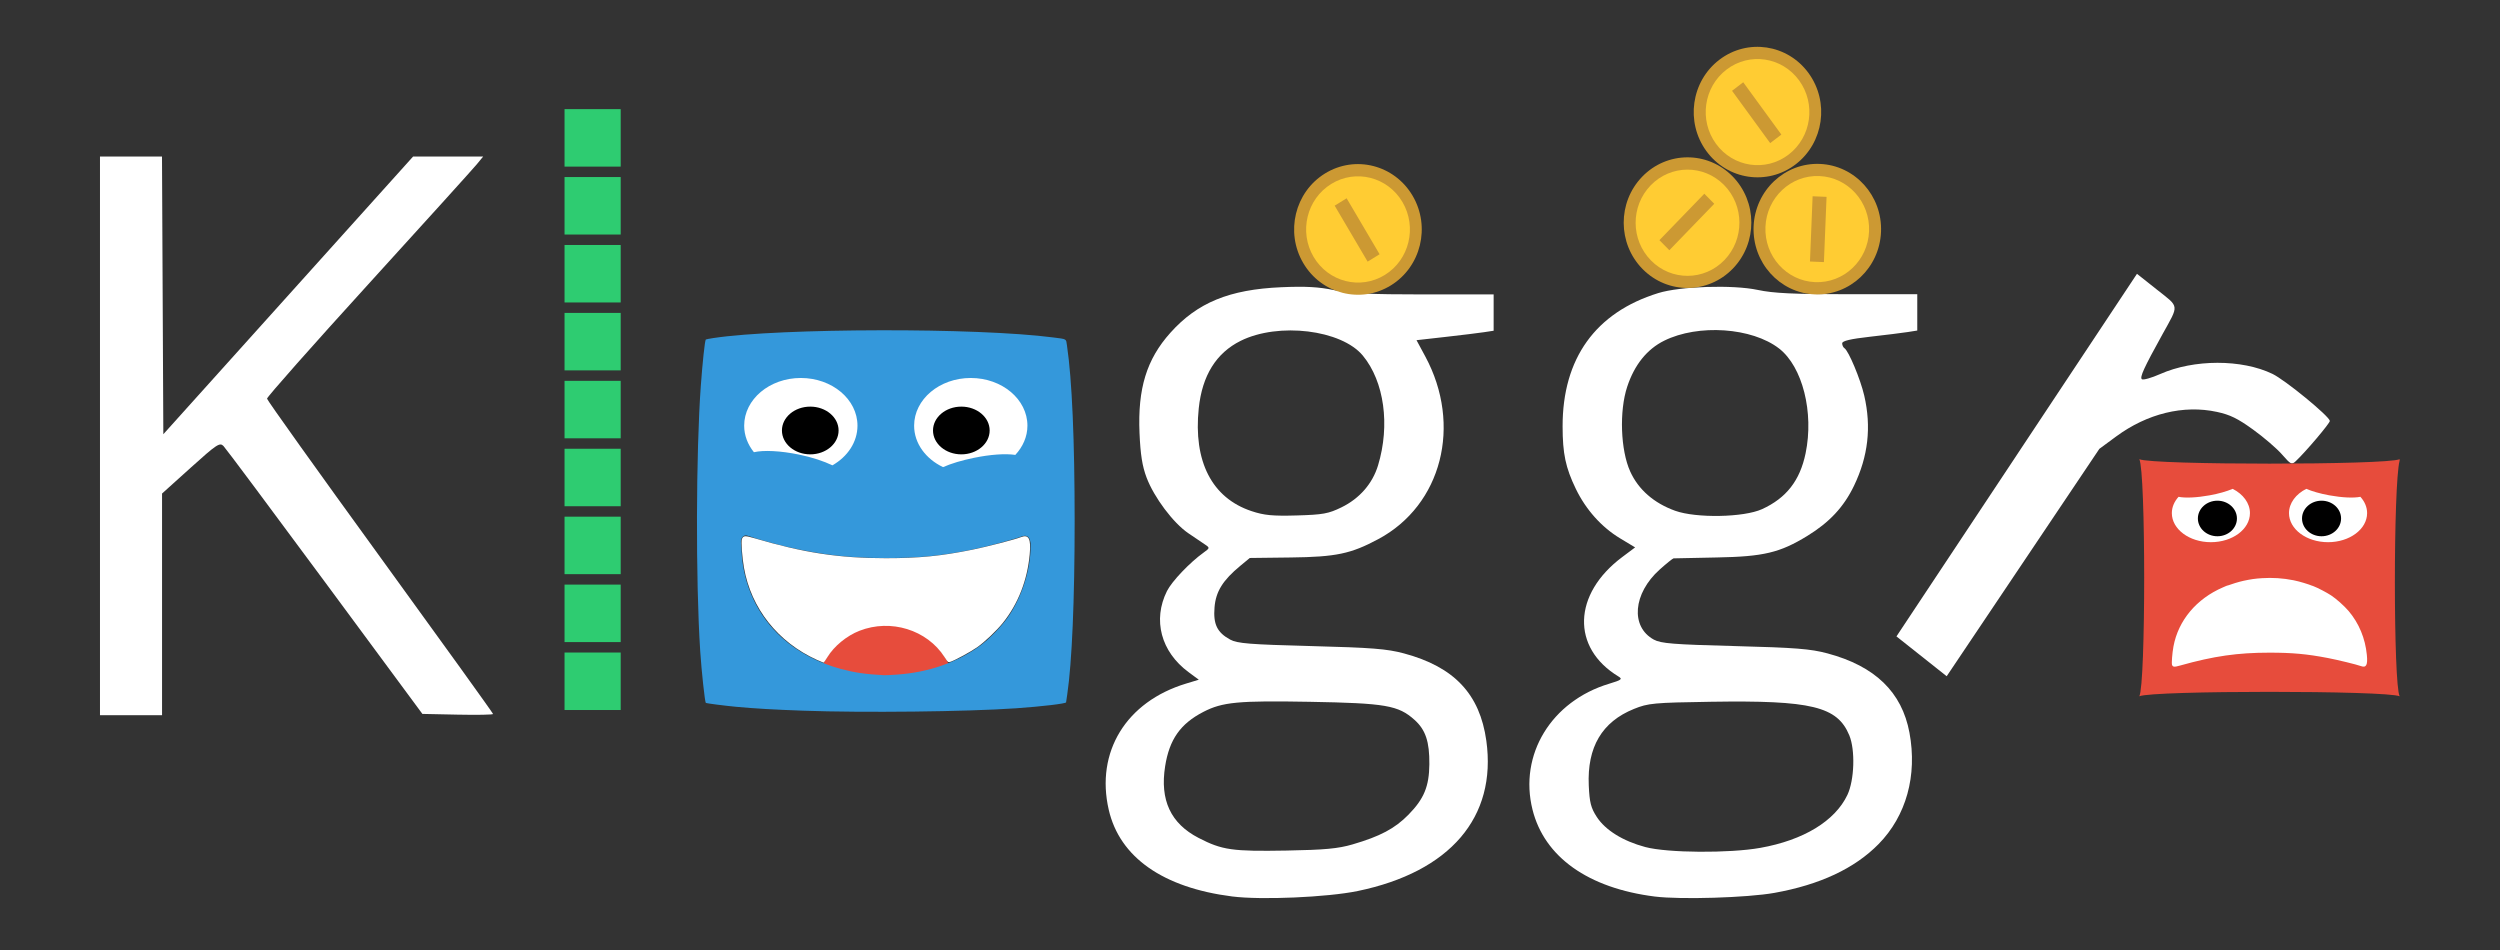 <?xml version="1.0" encoding="UTF-8" standalone="no"?>
<!-- Created with Inkscape (http://www.inkscape.org/) -->

<svg
   xmlns:dc="http://purl.org/dc/elements/1.1/"
   xmlns:cc="http://creativecommons.org/ns#"
   xmlns:rdf="http://www.w3.org/1999/02/22-rdf-syntax-ns#"
   xmlns:svg="http://www.w3.org/2000/svg"
   xmlns="http://www.w3.org/2000/svg"
   xmlns:sodipodi="http://sodipodi.sourceforge.net/DTD/sodipodi-0.dtd"
   xmlns:inkscape="http://www.inkscape.org/namespaces/inkscape"
   width="500"
   height="190"
   id="svg3142"
   version="1.1"
   inkscape:version="0.48.4 r9939"
   sodipodi:docname="header.svg">
  <rect width="100%" height="100%" fill="#333333" stroke="none"/>
  <defs
     id="defs3144" />
  <sodipodi:namedview
     id="base"
     pagecolor="#ffffff"
     bordercolor="#666666"
     borderopacity="1.0"
     inkscape:pageopacity="0.0"
     inkscape:pageshadow="2"
     inkscape:zoom="1.28"
     inkscape:cx="220.97291"
     inkscape:cy="47.545416"
     inkscape:document-units="px"
     inkscape:current-layer="g3242"
     showgrid="true"
     inkscape:window-width="1440"
     inkscape:window-height="876"
     inkscape:window-x="0"
     inkscape:window-y="24"
     inkscape:window-maximized="1"
     inkscape:snap-bbox="true"
     inkscape:connector-spacing="0">
    <inkscape:grid
       type="xygrid"
       id="grid3198"
       empspacing="5"
       visible="true"
       enabled="true"
       snapvisiblegridlinesonly="true" />
  </sodipodi:namedview>
  <g
     inkscape:groupmode="layer"
     id="layer3"
     inkscape:label="player"
     transform="translate(0,-40)" />
  <g
     inkscape:label="text"
     inkscape:groupmode="layer"
     id="layer1"
     transform="translate(0,-862.362)">
    <g
       id="g3242"
       transform="matrix(1.021,0,0,1.045,-7.571,-35.79)">
      <path
         inkscape:connector-curvature="0"
         inkscape:connector-type="polyline"
         id="path3077-4"
         d="m 217.075,940.935 0,0"
         style="fill:none;stroke:#000000;stroke-width:2.225px;stroke-linecap:butt;stroke-linejoin:miter;stroke-opacity:1" />
      <path
         inkscape:connector-curvature="0"
         id="path3281"
         d="m 27,942.898 0,-53.464 6.074,0 6.074,0 0.131,26.574 0.131,26.574 24.463,-26.574 24.463,-26.574 6.863,0 6.863,0 -1.279,1.52 c -0.703,0.836 -10.241,11.139 -21.195,22.894 -10.954,11.756 -19.893,21.623 -19.865,21.928 0.028,0.305 10.001,13.947 22.163,30.317 C 94.05,982.462 104,995.976 104,996.123 c 0,0.147 -3.115,0.204 -6.922,0.126 L 90.157,996.109 71.071,970.869 C 60.573,956.988 51.626,945.272 51.189,944.834 c -0.724,-0.724 -1.307,-0.347 -6.413,4.151 l -5.617,4.948 0,21.215 0,21.215 -6.079,0 -6.079,0 0,-53.464 z"
         style="fill:#ffffff;fill-opacity:1;stroke:none" />
      <path
         inkscape:connector-curvature="0"
         id="path3285"
         d="m 248.769,1031.046 c -13.545,-1.685 -22.02,-7.499 -24.164,-16.578 -2.617,-11.081 3.407,-20.69 15.149,-24.165 l 2.491,-0.737 -2.011,-1.452 c -5.403,-3.9 -7.057,-9.985 -4.221,-15.526 0.949,-1.854 4.469,-5.462 7.177,-7.357 1.216,-0.851 1.228,-0.913 0.31,-1.515 -0.527,-0.345 -2.01,-1.326 -3.297,-2.18 -2.966,-1.968 -6.723,-6.86 -8.193,-10.668 -0.839,-2.174 -1.2,-4.401 -1.378,-8.514 -0.37,-8.532 1.389,-14.113 6.046,-19.191 5.3,-5.778 11.547,-8.284 21.729,-8.715 4.758,-0.201 7.335,-0.063 10.326,0.555 3.108,0.642 6.989,0.824 17.626,0.824 l 13.641,0 0,3.474 0,3.474 -1.902,0.282 c -1.046,0.155 -4.446,0.562 -7.554,0.904 l -5.652,0.622 1.718,3.115 c 7.255,13.153 3.231,28.45 -9.195,34.955 -5.389,2.821 -8.269,3.412 -17.149,3.518 l -8.032,0.096 -1.828,1.474 c -3.454,2.786 -4.828,4.942 -5.08,7.973 -0.27,3.239 0.513,4.812 3.068,6.173 1.392,0.741 3.82,0.931 15.846,1.238 11.883,0.303 14.851,0.532 18.171,1.399 9.856,2.574 14.889,7.783 16.158,16.725 2.076,14.632 -7.097,25.101 -25.199,28.758 -5.956,1.203 -18.889,1.75 -24.601,1.039 l 0,0 z m 23.586,-9.96 c 5.413,-1.541 8.305,-3.043 10.962,-5.691 3.045,-3.034 4.048,-5.404 4.09,-9.658 0.042,-4.305 -0.741,-6.593 -2.902,-8.484 -3.183,-2.785 -5.634,-3.199 -20.502,-3.46 -14.036,-0.247 -17.124,0.039 -20.872,1.933 -4.496,2.272 -6.653,5.272 -7.483,10.411 -1.045,6.467 1.095,10.945 6.549,13.702 4.609,2.33 6.602,2.61 17.225,2.423 7.495,-0.132 10.098,-0.369 12.934,-1.177 l 0,0 z m -2.169,-64.509 c 3.548,-1.692 6.083,-4.534 7.171,-8.037 2.39,-7.701 1.21,-16.042 -2.972,-20.994 -4.195,-4.968 -16.528,-6.433 -23.933,-2.843 -4.8,2.327 -7.544,6.638 -8.216,12.908 -1.091,10.171 2.572,17.156 10.319,19.681 2.494,0.813 4.142,0.967 8.895,0.834 5.116,-0.144 6.19,-0.334 8.736,-1.549 z"
         style="fill:#ffffff;fill-opacity:1;stroke:none" />
      <path
         inkscape:connector-curvature="0"
         id="path3287"
         d="m 331.59,1031.065 c -13.072,-1.607 -21.657,-7.563 -23.977,-16.635 -2.691,-10.524 3.68,-20.753 15.005,-24.094 2.452,-0.723 2.673,-0.892 1.824,-1.395 -9.263,-5.489 -8.934,-15.767 0.731,-22.841 l 2.541,-1.86 -2.928,-1.723 c -3.656,-2.152 -6.724,-5.503 -8.699,-9.504 -1.996,-4.043 -2.573,-6.715 -2.579,-11.936 -0.015,-13.003 6.448,-21.798 18.749,-25.513 4.295,-1.297 14.568,-1.615 19.457,-0.603 3.112,0.645 6.975,0.826 17.627,0.826 l 13.642,0 0,3.476 0,3.476 -1.902,0.292 c -1.046,0.161 -4.356,0.562 -7.355,0.893 -3.836,0.423 -5.453,0.796 -5.453,1.26 0,0.363 0.2,0.782 0.443,0.933 0.816,0.503 3.135,5.925 3.879,9.069 1.425,6.026 0.773,11.63 -2.009,17.272 -2.001,4.057 -4.802,6.991 -9.161,9.598 -5.372,3.211 -8.567,3.952 -17.754,4.115 -4.464,0.079 -8.255,0.156 -8.425,0.17 -0.17,0.015 -1.401,0.985 -2.736,2.156 -5.206,4.569 -5.744,10.937 -1.131,13.395 1.387,0.739 3.829,0.93 15.843,1.236 11.883,0.303 14.851,0.532 18.172,1.4 9.319,2.435 14.582,7.41 16.06,15.182 1.56,8.202 -0.631,15.925 -6.045,21.309 -4.702,4.675 -11.486,7.781 -20.419,9.347 -5.263,0.923 -18.389,1.315 -23.398,0.7 l 0,0 z m 20.638,-9.317 c 8.477,-1.474 14.641,-5.135 17.07,-10.139 1.373,-2.828 1.56,-8.61 0.368,-11.409 -2.351,-5.525 -7.391,-6.719 -27.087,-6.415 -11.254,0.173 -12.308,0.269 -15.095,1.371 -6.266,2.478 -9.185,7.31 -8.85,14.654 0.148,3.245 0.418,4.283 1.563,6.007 1.688,2.543 5.129,4.63 9.522,5.775 4.335,1.13 16.426,1.214 22.508,0.156 l 0,0 z m 0.344,-64.826 c 4.759,-2.126 7.425,-5.464 8.535,-10.686 1.661,-7.815 -0.598,-16.566 -5.175,-20.048 -5.308,-4.037 -15.857,-4.742 -22.529,-1.506 -3.374,1.637 -5.822,4.615 -7.239,8.807 -1.577,4.665 -1.306,12.137 0.588,16.221 1.606,3.464 4.636,6.052 8.801,7.519 4.12,1.451 13.461,1.282 17.019,-0.307 z"
         style="fill:#ffffff;fill-opacity:1;stroke:none" />
      <path
         inkscape:connector-curvature="0"
         id="path3289"
         d="m 402.46,946.578 23.559,-34.697 3.899,3.02 c 4.466,3.459 4.376,2.761 1.094,8.555 -3.64,6.424 -4.494,8.247 -4.029,8.599 0.259,0.195 1.871,-0.251 3.582,-0.992 6.589,-2.854 15.988,-2.866 22.002,-0.027 2.495,1.178 11.093,8.062 11.232,8.994 0.059,0.398 -4.741,5.938 -6.694,7.725 -0.777,0.711 -0.958,0.622 -2.679,-1.304 -1.015,-1.137 -3.565,-3.278 -5.665,-4.759 -3.02,-2.129 -4.498,-2.836 -7.064,-3.38 -6.544,-1.388 -13.653,0.305 -19.767,4.706 l -3.28,2.361 -14.953,21.76 -14.953,21.76 -4.92,-3.811 -4.92,-3.811 23.559,-34.697 z"
         style="fill:#ffffff;fill-opacity:1;stroke:none" />
      <rect
         y="984.362"
         x="118"
         height="11"
         width="11"
         id="rect3353"
         style="fill:#2ecc71;fill-opacity:1;stroke:none" />
      <rect
         y="971.362"
         x="118"
         height="11"
         width="11"
         id="rect3353-9"
         style="fill:#2ecc71;fill-opacity:1;stroke:none" />
      <rect
         y="958.362"
         x="118"
         height="11"
         width="11"
         id="rect3353-3"
         style="fill:#2ecc71;fill-opacity:1;stroke:none" />
      <rect
         y="945.362"
         x="118"
         height="11"
         width="11"
         id="rect3353-4"
         style="fill:#2ecc71;fill-opacity:1;stroke:none" />
      <rect
         y="932.362"
         x="118"
         height="11"
         width="11"
         id="rect3353-43"
         style="fill:#2ecc71;fill-opacity:1;stroke:none" />
      <rect
         y="919.362"
         x="118"
         height="11"
         width="11"
         id="rect3353-2"
         style="fill:#2ecc71;fill-opacity:1;stroke:none" />
      <rect
         y="906.362"
         x="118"
         height="11"
         width="11"
         id="rect3353-29"
         style="fill:#2ecc71;fill-opacity:1;stroke:none" />
      <rect
         y="893.362"
         x="118"
         height="11"
         width="11"
         id="rect3353-6"
         style="fill:#2ecc71;fill-opacity:1;stroke:none" />
      <rect
         y="880.362"
         x="118"
         height="11"
         width="11"
         id="rect3353-25"
         style="fill:#2ecc71;fill-opacity:1;stroke:none" />
      <g
         transform="matrix(0.395,0.391,-0.391,0.395,597.04,423.521)"
         id="g3076">
        <path
           sodipodi:type="arc"
           style="fill:#cc9933;fill-opacity:1"
           id="path2985"
           sodipodi:cx="31.071428"
           sodipodi:cy="36.142857"
           sodipodi:rx="28.214285"
           sodipodi:ry="27.5"
           d="m 59.286,36.143 c 0,15.188 -12.632,27.5 -28.214,27.5 -15.582,0 -28.214,-12.312 -28.214,-27.5 0,-15.188 12.632,-27.5 28.214,-27.5 15.582,0 28.214,12.312 28.214,27.5 z"
           transform="matrix(0.797,0,0,0.818,249.722,910.291)"
           inkscape:export-xdpi="90"
           inkscape:export-ydpi="90" />
        <path
           sodipodi:type="arc"
           style="fill:#ffcc33;fill-opacity:1"
           id="path2989"
           sodipodi:cx="30"
           sodipodi:cy="31.5"
           sodipodi:rx="15"
           sodipodi:ry="22.5"
           d="M 45,31.5 C 45,43.926 38.284,54 30,54 21.716,54 15,43.926 15,31.5 15,19.074 21.716,9 30,9 38.284,9 45,19.074 45,31.5 z"
           transform="matrix(1.219,0,0,0.813,237.938,914.268)"
           inkscape:export-filename="/home/gabriel/Documents/Chloggr/assets/path2985.png"
           inkscape:export-xdpi="90"
           inkscape:export-ydpi="90" />
        <rect
           style="fill:#cc9933;fill-opacity:1"
           id="rect2991"
           width="4.922"
           height="22.5"
           x="271.688"
           y="928.612"
           inkscape:export-filename="/home/gabriel/Documents/Chloggr/assets/path2985.png"
           inkscape:export-xdpi="90"
           inkscape:export-ydpi="90" />
      </g>
      <path
         id="rect3030"
         d="m 426.475,947.362 c 1.275,2.269 1.275,43.106 0,45.375 2.55,-1.134 48.45,-1.134 51,0 -1.235,-2.198 -1.261,-40.598 0,-45.127 l 0,-0.248 c -2.55,1.134 -48.45,1.134 -51,0 z"
         style="fill:#e74c3c;fill-opacity:1;stroke:none"
         inkscape:connector-curvature="0" />
      <path
         inkscape:connector-curvature="0"
         id="path3236-6"
         d="m 433.32,987.063 c -0.229,-0.019 -0.341,-0.11 -0.43,-0.33 -0.116,-0.287 0.034,-2.249 0.274,-3.518 0.944,-5.002 4.516,-9.148 9.696,-11.325 0.186,-0.078 0.206,-0.088 0.352,-0.147 -4.8e-4,-0.023 0.109,-0.045 0.274,-0.11 0.058,-0.021 0.226,-0.11 0.235,-0.11 0.001,0 -10e-4,0.036 0,0.036 0.757,-0.273 2.228,-0.726 3.128,-0.916 1.442,-0.305 2.337,-0.432 3.675,-0.513 2.048,-0.125 4.042,-0.011 6.177,0.403 1.244,0.241 2.96,0.775 3.675,1.063 0.01,7.9e-4 0.028,0 0.039,0 0.117,0.048 0.225,0.077 0.274,0.11 0.727,0.263 2.557,1.202 3.362,1.723 1.021,0.66 2.587,2.016 3.44,3.005 2.009,2.329 3.244,5.207 3.558,8.393 0.191,1.939 -0.116,2.505 -1.173,2.126 -0.832,-0.298 -4.529,-1.178 -6.451,-1.539 -4.138,-0.778 -7.015,-1.026 -11.455,-1.026 -6.197,0 -10.886,0.645 -17.475,2.456 -0.594,0.163 -0.944,0.239 -1.173,0.22 z"
         style="fill:#ffffff;fill-opacity:1;stroke:none" />
      <path
         id="path3436-53"
         d="m 444.763,953.034 c -1.159,0.483 -2.721,0.923 -4.502,1.241 -2.508,0.448 -4.785,0.548 -6.096,0.284 -0.825,0.89 -1.315,1.965 -1.315,3.12 0,3.079 3.425,5.566 7.65,5.566 4.225,0 7.65,-2.487 7.65,-5.566 0,-1.924 -1.352,-3.642 -3.387,-4.644 z m 14.423,0 c -2.035,1.002 -3.387,2.719 -3.387,4.644 0,3.079 3.425,5.566 7.65,5.566 4.225,0 7.65,-2.487 7.65,-5.566 0,-1.155 -0.49,-2.23 -1.315,-3.12 -1.311,0.264 -3.589,0.164 -6.096,-0.284 -1.781,-0.318 -3.344,-0.758 -4.502,-1.241 z"
         style="fill:#ffffff;fill-opacity:1;stroke:none"
         inkscape:connector-curvature="0" />
      <path
         id="path3123-7"
         d="m 441.775,955.303 c -2.112,0 -3.825,1.524 -3.825,3.403 0,1.879 1.713,3.403 3.825,3.403 2.112,0 3.825,-1.524 3.825,-3.403 0,-1.879 -1.713,-3.403 -3.825,-3.403 z m 20.4,0 c -2.112,0 -3.825,1.524 -3.825,3.403 0,1.879 1.713,3.403 3.825,3.403 2.112,0 3.825,-1.524 3.825,-3.403 0,-1.879 -1.713,-3.403 -3.825,-3.403 z"
         style="fill:#000000;fill-opacity:1;stroke:none"
         inkscape:connector-curvature="0" />
      <path
         inkscape:connector-curvature="0"
         inkscape:connector-type="polyline"
         id="path3077-4-8"
         d="m 182.294,943.561 0,0"
         style="fill:none;stroke:#000000;stroke-width:1.669px;stroke-linecap:butt;stroke-linejoin:miter;stroke-opacity:1" />
      <g
         transform="matrix(1.233,0,0,1.217,-65.669,-205.913)"
         id="g3067">
        <path
           style="fill:#e74c3c;fill-opacity:1;stroke:none"
           d="m 198.257,982.818 c -1.605,-0.101 -2.655,-0.252 -4.383,-0.63 -1.567,-0.343 -4.771,-1.381 -4.333,-1.405 0.073,0 0.223,-0.24 0.333,-0.525 0.111,-0.285 0.414,-0.881 0.674,-1.325 1.732,-2.956 4.837,-4.873 8.411,-5.193 4.783,-0.427 9.159,2.021 11.052,6.184 0.199,0.437 0.409,0.815 0.466,0.838 0.323,0.132 -2.806,1.127 -4.818,1.529 -2.56,0.512 -4.947,0.682 -7.402,0.527 l 0,0 z"
           id="path3236"
           inkscape:connector-curvature="0" />
        <path
           inkscape:connector-curvature="0"
           style="fill:#3498db;fill-opacity:1;stroke:none"
           d="m 199.109,927.362 c -10.654,0.022 -21.149,0.425 -26.484,1.219 -0.631,0.092 -1.19,0.206 -1.219,0.234 -0.162,0.162 -0.536,3.767 -0.797,7.314 -0.763,10.385 -0.825,30.573 -0.094,41.68 0.208,3.16 0.742,8.038 0.891,8.158 0.083,0.066 3.143,0.455 4.828,0.609 3.029,0.277 5.972,0.443 10.594,0.609 9.628,0.347 26.036,0.161 33.844,-0.375 4.144,-0.285 7.969,-0.736 7.969,-0.938 0,-0.058 0.09,-0.609 0.188,-1.266 0.746,-5.014 1.172,-14.853 1.172,-27.239 -5.8e-4,-12.671 -0.413,-22.216 -1.219,-27.614 -0.163,-1.089 0.048,-0.976 -2.203,-1.266 -5.991,-0.77 -16.815,-1.148 -27.469,-1.125 z m -21.375,32.256 c 0.142,-0.005 0.272,0.024 0.422,0.094 0.011,0.004 0.037,-0.005 0.047,0 0.992,0.381 4.582,1.372 6.422,1.782 5.344,1.191 9.566,1.688 15.375,1.688 5.363,0 8.871,-0.356 13.641,-1.313 2.633,-0.528 6.834,-1.65 8.156,-2.157 0.03,-0.012 0.065,-0.009 0.094,0 0.185,-0.063 0.391,-0.037 0.562,0.047 0.291,0.143 0.461,0.469 0.516,0.891 0.045,0.096 0.047,0.262 0.047,0.609 -0.006,3.824 -1.436,8.177 -3.703,11.346 -0.977,1.366 -2.89,3.316 -4.266,4.313 -3.689,2.673 -8.22,4.246 -13.313,4.595 -0.944,0.065 -1.847,0.109 -2.016,0.094 -2.984,-0.155 -4.671,-0.411 -6.844,-0.985 -3.54,-0.934 -6.771,-2.61 -9.328,-4.876 -3.918,-3.471 -6.217,-8.362 -6.469,-13.69 l -0.094,-1.407 c -2.3e-4,-0.013 -1.1e-4,-0.033 0,-0.047 l 0,-0.047 c 0.013,-0.346 0.155,-0.63 0.375,-0.797 0.116,-0.088 0.233,-0.136 0.375,-0.141 z"
           id="path3384" />
        <path
           inkscape:connector-curvature="0"
           style="fill:#ffffff;fill-opacity:1;stroke:none"
           d="m 186.5,934.864 c -4.971,0 -9,3.358 -9,7.501 0,1.554 0.576,2.975 1.547,4.173 1.543,-0.355 4.222,-0.228 7.172,0.375 2.095,0.428 3.934,1.038 5.297,1.688 2.394,-1.348 3.984,-3.646 3.984,-6.236 0,-4.143 -4.029,-7.501 -9,-7.501 z"
           id="path3436" />
        <path
           inkscape:connector-curvature="0"
           style="fill:#ffffff;fill-opacity:1;stroke:none"
           d="m 213.5,934.864 c -4.971,0 -9,3.358 -9,7.501 0,2.802 1.864,5.229 4.594,6.517 1.314,-0.575 2.993,-1.069 4.875,-1.453 2.644,-0.54 5.025,-0.703 6.609,-0.469 1.189,-1.271 1.922,-2.858 1.922,-4.595 0,-4.143 -4.029,-7.501 -9,-7.501 z"
           id="path3436-5" />
        <path
           sodipodi:type="arc"
           style="fill:#000000;fill-opacity:1;stroke:none"
           id="path3436-5-0-8"
           sodipodi:cx="10"
           sodipodi:cy="10.5"
           sodipodi:rx="4"
           sodipodi:ry="4.5"
           d="M 14,10.5 C 14,12.985 12.209,15 10,15 7.791,15 6,12.985 6,10.5 6,8.015 7.791,6 10,6 c 2.209,0 4,2.015 4,4.5 z"
           transform="matrix(1.125,0,0,0.834,200.75,934.364)" />
        <path
           sodipodi:type="arc"
           style="fill:#000000;fill-opacity:1;stroke:none"
           id="path3436-5-0-8-0"
           sodipodi:cx="10"
           sodipodi:cy="10.5"
           sodipodi:rx="4"
           sodipodi:ry="4.5"
           d="M 14,10.5 C 14,12.985 12.209,15 10,15 7.791,15 6,12.985 6,10.5 6,8.015 7.791,6 10,6 c 2.209,0 4,2.015 4,4.5 z"
           transform="matrix(1.125,0,0,0.834,176.75,934.364)" />
        <path
           style="fill:#ffffff;fill-opacity:1;stroke:none"
           d="m 189.062,979.195 c -6.21,-2.784 -10.463,-8.103 -11.595,-14.501 -0.287,-1.624 -0.473,-4.117 -0.333,-4.484 0.213,-0.561 0.494,-0.586 1.918,-0.168 7.9,2.316 13.506,3.163 20.935,3.163 5.324,0 8.773,-0.334 13.735,-1.329 2.304,-0.462 6.734,-1.594 7.732,-1.976 1.268,-0.485 1.637,0.224 1.408,2.704 -0.376,4.075 -1.834,7.768 -4.243,10.747 -1.023,1.265 -2.907,3.034 -4.131,3.878 -1.003,0.692 -3.39,1.98 -4.181,2.255 -0.408,0.142 -0.416,0.136 -0.984,-0.74 -2.775,-4.28 -8.534,-6.043 -13.49,-4.131 -2.042,0.788 -4.041,2.414 -5.114,4.161 -0.292,0.475 -0.56,0.864 -0.597,0.865 -0.036,3.9e-4 -0.514,-0.2 -1.061,-0.445 l 0,0 z"
           id="path3617-7"
           inkscape:connector-curvature="0" />
      </g>
      <g
         transform="matrix(-0.555,-0.023,0.023,-0.555,494.125,1431.267)"
         id="g3076-0">
        <path
           sodipodi:type="arc"
           style="fill:#cc9933;fill-opacity:1"
           id="path2985-8"
           sodipodi:cx="31.071428"
           sodipodi:cy="36.142857"
           sodipodi:rx="28.214285"
           sodipodi:ry="27.5"
           d="m 59.286,36.143 c 0,15.188 -12.632,27.5 -28.214,27.5 -15.582,0 -28.214,-12.312 -28.214,-27.5 0,-15.188 12.632,-27.5 28.214,-27.5 15.582,0 28.214,12.312 28.214,27.5 z"
           transform="matrix(0.797,0,0,0.818,249.722,910.291)"
           inkscape:export-xdpi="90"
           inkscape:export-ydpi="90" />
        <path
           sodipodi:type="arc"
           style="fill:#ffcc33;fill-opacity:1"
           id="path2989-7"
           sodipodi:cx="30"
           sodipodi:cy="31.5"
           sodipodi:rx="15"
           sodipodi:ry="22.5"
           d="M 45,31.5 C 45,43.926 38.284,54 30,54 21.716,54 15,43.926 15,31.5 15,19.074 21.716,9 30,9 38.284,9 45,19.074 45,31.5 z"
           transform="matrix(1.219,0,0,0.813,237.938,914.268)"
           inkscape:export-filename="/home/gabriel/Documents/Chloggr/assets/path2985.png"
           inkscape:export-xdpi="90"
           inkscape:export-ydpi="90" />
        <rect
           style="fill:#cc9933;fill-opacity:1"
           id="rect2991-2"
           width="4.922"
           height="22.5"
           x="271.688"
           y="928.612"
           inkscape:export-filename="/home/gabriel/Documents/Chloggr/assets/path2985.png"
           inkscape:export-xdpi="90"
           inkscape:export-ydpi="90" />
      </g>
      <g
         transform="matrix(0.445,-0.332,0.332,0.445,-82.501,553.82)"
         id="g3076-0-7">
        <path
           sodipodi:type="arc"
           style="fill:#cc9933;fill-opacity:1"
           id="path2985-8-0"
           sodipodi:cx="31.071428"
           sodipodi:cy="36.142857"
           sodipodi:rx="28.214285"
           sodipodi:ry="27.5"
           d="m 59.286,36.143 c 0,15.188 -12.632,27.5 -28.214,27.5 -15.582,0 -28.214,-12.312 -28.214,-27.5 0,-15.188 12.632,-27.5 28.214,-27.5 15.582,0 28.214,12.312 28.214,27.5 z"
           transform="matrix(0.797,0,0,0.818,249.722,910.291)"
           inkscape:export-xdpi="90"
           inkscape:export-ydpi="90" />
        <path
           sodipodi:type="arc"
           style="fill:#ffcc33;fill-opacity:1"
           id="path2989-7-9"
           sodipodi:cx="30"
           sodipodi:cy="31.5"
           sodipodi:rx="15"
           sodipodi:ry="22.5"
           d="M 45,31.5 C 45,43.926 38.284,54 30,54 21.716,54 15,43.926 15,31.5 15,19.074 21.716,9 30,9 38.284,9 45,19.074 45,31.5 z"
           transform="matrix(1.219,0,0,0.813,237.938,914.268)"
           inkscape:export-filename="/home/gabriel/Documents/Chloggr/assets/path2985.png"
           inkscape:export-xdpi="90"
           inkscape:export-ydpi="90" />
        <rect
           style="fill:#cc9933;fill-opacity:1"
           id="rect2991-2-2"
           width="4.922"
           height="22.5"
           x="271.688"
           y="928.612"
           inkscape:export-filename="/home/gabriel/Documents/Chloggr/assets/path2985.png"
           inkscape:export-xdpi="90"
           inkscape:export-ydpi="90" />
      </g>
      <g
         transform="matrix(0.476,-0.287,0.287,0.476,-126.977,534.792)"
         id="g3076-2">
        <path
           sodipodi:type="arc"
           style="fill:#cc9933;fill-opacity:1"
           id="path2985-5"
           sodipodi:cx="31.071428"
           sodipodi:cy="36.142857"
           sodipodi:rx="28.214285"
           sodipodi:ry="27.5"
           d="m 59.286,36.143 c 0,15.188 -12.632,27.5 -28.214,27.5 -15.582,0 -28.214,-12.312 -28.214,-27.5 0,-15.188 12.632,-27.5 28.214,-27.5 15.582,0 28.214,12.312 28.214,27.5 z"
           transform="matrix(0.797,0,0,0.818,249.722,910.291)"
           inkscape:export-xdpi="90"
           inkscape:export-ydpi="90" />
        <path
           sodipodi:type="arc"
           style="fill:#ffcc33;fill-opacity:1"
           id="path2989-3"
           sodipodi:cx="30"
           sodipodi:cy="31.5"
           sodipodi:rx="15"
           sodipodi:ry="22.5"
           d="M 45,31.5 C 45,43.926 38.284,54 30,54 21.716,54 15,43.926 15,31.5 15,19.074 21.716,9 30,9 38.284,9 45,19.074 45,31.5 z"
           transform="matrix(1.219,0,0,0.813,237.938,914.268)"
           inkscape:export-filename="/home/gabriel/Documents/Chloggr/assets/path2985.png"
           inkscape:export-xdpi="90"
           inkscape:export-ydpi="90" />
        <rect
           style="fill:#cc9933;fill-opacity:1"
           id="rect2991-4"
           width="4.922"
           height="22.5"
           x="271.688"
           y="928.612"
           inkscape:export-filename="/home/gabriel/Documents/Chloggr/assets/path2985.png"
           inkscape:export-xdpi="90"
           inkscape:export-ydpi="90" />
      </g>
    </g>
  </g>
</svg>
